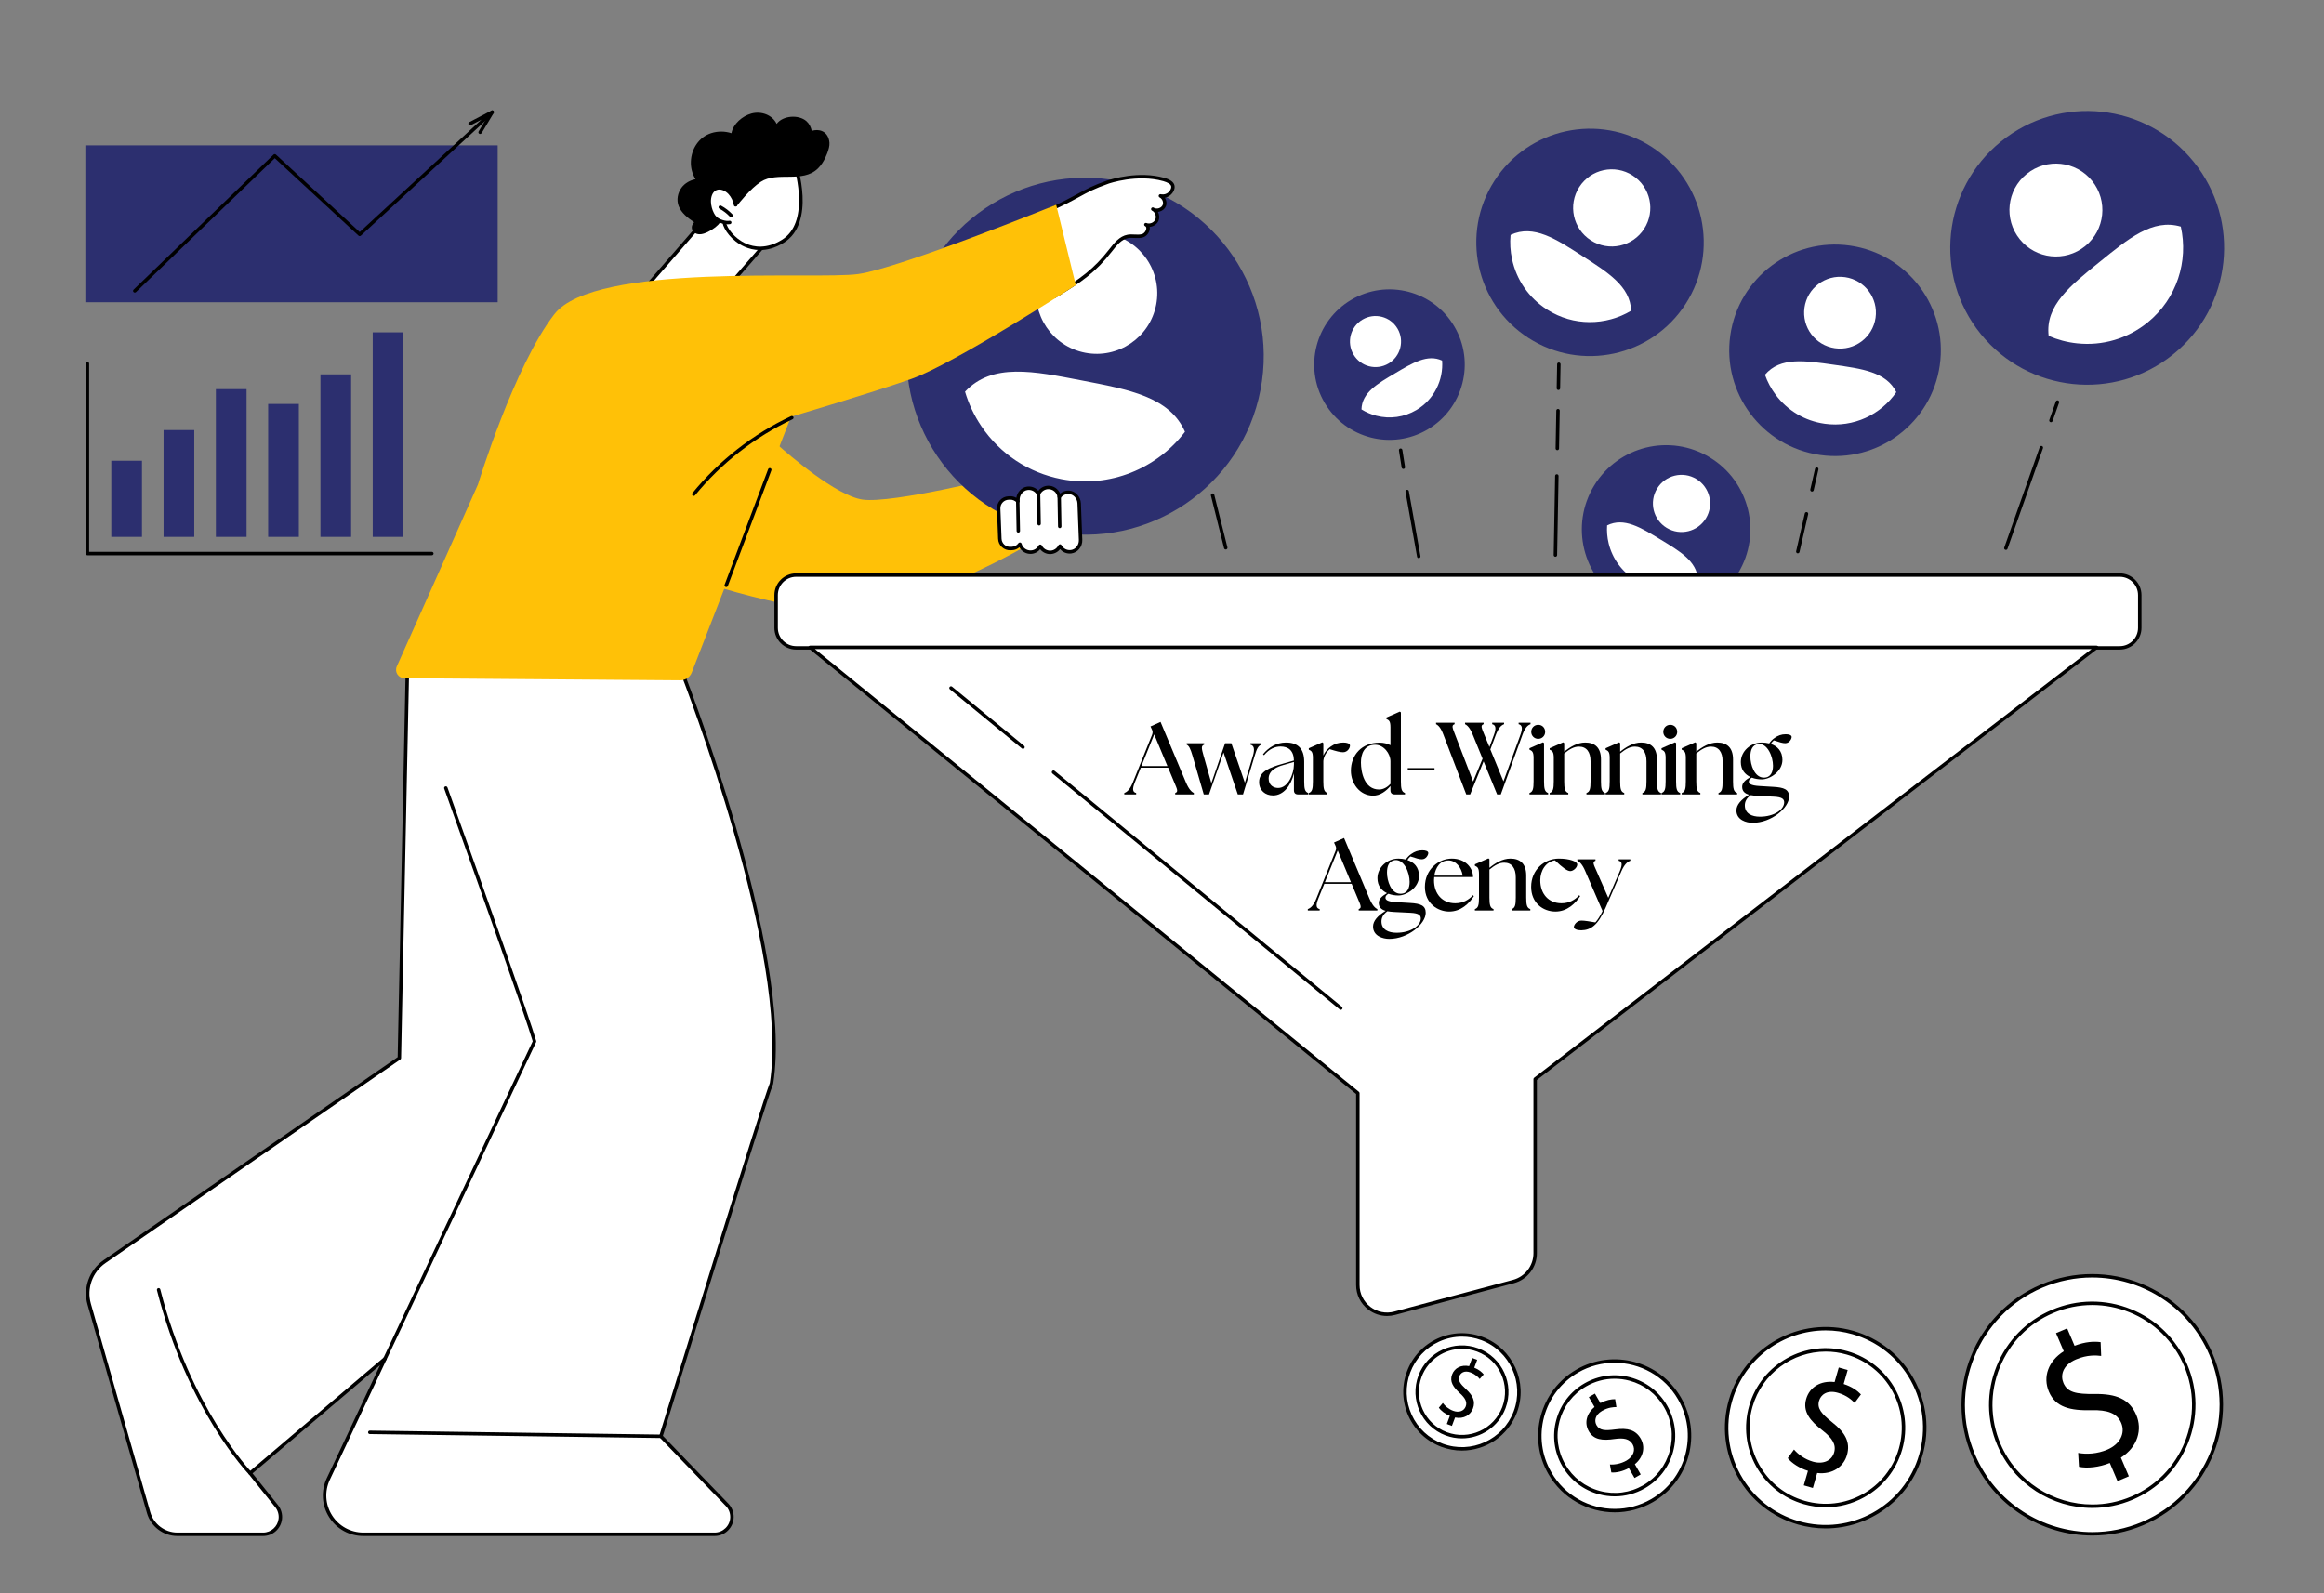 <svg xmlns="http://www.w3.org/2000/svg" xmlns:xlink="http://www.w3.org/1999/xlink" width="700" zoomAndPan="magnify" viewBox="0 0 525 360" height="480" preserveAspectRatio="xMidYMid meet" version="1.0"><rect x="0" y="0" width="525" height="360" fill="#808080" stroke="none"/><defs><g/></defs><path fill="#ffffff" d="M 153.469 150.238 L 92.062 149.727 L 90.215 239.07 L 23.602 285.074 C 20.516 287.207 19.129 291.07 20.156 294.68 L 33.566 341.766 C 34.395 344.668 37.047 346.668 40.066 346.668 L 59.434 346.668 C 61.422 346.668 63.094 345.18 63.32 343.203 C 63.438 342.164 63.137 341.125 62.484 340.309 L 56.508 332.859 L 86.973 306.992 L 74.164 334.18 C 71.426 339.988 75.664 346.668 82.082 346.668 L 161.441 346.668 C 163.566 346.668 165.305 344.973 165.352 342.848 L 165.352 342.82 C 165.375 341.777 164.984 340.766 164.258 340.012 L 149.305 324.531 C 149.305 324.531 173.098 247.199 174.289 244.82 C 179.051 214.484 153.469 150.238 153.469 150.238 " fill-opacity="1" fill-rule="nonzero"/><path fill="#000000" d="M 86.973 306.605 C 87.055 306.605 87.141 306.633 87.211 306.684 C 87.355 306.797 87.402 306.992 87.324 307.156 L 74.512 334.348 C 73.285 336.953 73.473 339.961 75.016 342.395 C 76.559 344.828 79.203 346.281 82.086 346.281 L 161.441 346.281 C 163.34 346.281 164.918 344.738 164.965 342.84 C 164.988 341.879 164.629 340.957 163.977 340.285 L 149.027 324.801 C 148.926 324.699 148.895 324.555 148.934 324.418 C 149.898 321.281 172.438 248.059 173.914 244.707 C 178.418 215.734 154.91 154.98 153.203 150.625 L 92.445 150.117 L 90.605 239.078 C 90.602 239.203 90.539 239.32 90.438 239.391 L 23.824 285.395 C 20.871 287.434 19.547 291.125 20.531 294.574 L 33.941 341.656 C 34.715 344.379 37.234 346.281 40.066 346.281 L 59.434 346.281 C 61.227 346.281 62.73 344.938 62.934 343.156 C 63.039 342.23 62.766 341.281 62.18 340.551 L 56.203 333.102 C 56.074 332.941 56.098 332.699 56.258 332.566 L 86.723 306.695 C 86.793 306.637 86.883 306.605 86.973 306.605 Z M 161.441 347.059 L 82.086 347.059 C 78.934 347.059 76.047 345.473 74.359 342.812 C 72.676 340.152 72.469 336.863 73.812 334.016 L 85.855 308.449 L 57.047 332.91 L 62.785 340.066 C 63.5 340.953 63.836 342.113 63.703 343.246 C 63.457 345.422 61.621 347.059 59.434 347.059 L 40.066 347.059 C 36.891 347.059 34.062 344.926 33.195 341.871 L 19.781 294.785 C 18.707 291.016 20.156 286.984 23.383 284.754 L 89.832 238.863 L 91.676 149.719 C 91.68 149.504 91.844 149.348 92.066 149.34 L 153.473 149.852 C 153.629 149.855 153.773 149.949 153.832 150.098 C 154.086 150.738 179.395 214.789 174.672 244.883 C 174.664 244.922 174.652 244.961 174.637 244.996 C 173.504 247.258 151.148 319.859 149.746 324.426 L 164.535 339.742 C 165.328 340.566 165.77 341.691 165.742 342.832 C 165.688 345.176 163.758 347.059 161.441 347.059 " fill-opacity="1" fill-rule="nonzero"/><path fill="#000000" d="M 86.945 307.438 C 86.891 307.438 86.836 307.426 86.781 307.402 C 86.586 307.309 86.504 307.078 86.594 306.883 L 120.34 235.273 C 118.758 229.867 108.621 201.309 100.352 178.188 C 100.277 177.984 100.383 177.762 100.586 177.691 C 100.789 177.617 101.008 177.727 101.082 177.926 C 109.43 201.262 119.68 230.141 121.125 235.199 C 121.152 235.289 121.145 235.383 121.102 235.469 L 87.297 307.215 C 87.23 307.355 87.09 307.438 86.945 307.438 " fill-opacity="1" fill-rule="nonzero"/><path fill="#000000" d="M 149.305 324.922 C 149.301 324.922 149.301 324.922 149.301 324.922 L 83.531 324.027 C 83.316 324.023 83.145 323.848 83.148 323.633 C 83.152 323.418 83.344 323.234 83.543 323.246 L 149.309 324.145 C 149.523 324.148 149.695 324.324 149.695 324.539 C 149.691 324.75 149.52 324.922 149.305 324.922 " fill-opacity="1" fill-rule="nonzero"/><path fill="#000000" d="M 56.508 333.25 C 56.406 333.25 56.305 333.211 56.23 333.133 C 56.09 332.988 42.336 318.629 35.457 291.523 C 35.406 291.316 35.531 291.105 35.738 291.051 C 35.945 291 36.16 291.125 36.211 291.332 C 43.035 318.223 56.648 332.449 56.785 332.59 C 56.934 332.742 56.934 332.988 56.777 333.141 C 56.703 333.211 56.605 333.25 56.508 333.25 " fill-opacity="1" fill-rule="nonzero"/><path fill="#ffc107" d="M 227.164 107.43 C 227.164 107.43 201.613 113.867 194.836 112.875 C 188.887 112.008 178.094 102.664 175.551 100.398 C 174.352 103.008 173.195 105.637 172.07 108.281 C 170.812 111.242 169.586 114.219 168.379 117.203 C 167.172 120.184 165.977 123.172 164.773 126.156 C 163.902 128.309 163.023 130.457 162.137 132.602 C 165.527 133.641 179.871 137.859 189.117 137.91 C 207.605 138.02 233.195 122.551 233.195 122.551 L 227.164 107.43 " fill-opacity="1" fill-rule="nonzero"/><path fill="#ffffff" d="M 143.43 67.766 L 161.418 47.051 L 174.141 53.645 L 161.402 68.285 L 143.43 67.766 " fill-opacity="1" fill-rule="nonzero"/><path fill="#000000" d="M 144.258 67.398 L 161.23 67.891 L 173.523 53.758 L 161.512 47.535 Z M 161.402 68.672 C 161.398 68.672 161.395 68.672 161.391 68.672 L 143.418 68.152 C 143.27 68.148 143.137 68.055 143.074 67.918 C 143.016 67.781 143.039 67.621 143.137 67.508 L 161.125 46.797 C 161.242 46.66 161.438 46.625 161.598 46.707 L 174.32 53.297 C 174.426 53.352 174.5 53.453 174.523 53.57 C 174.543 53.688 174.512 53.809 174.434 53.898 L 161.695 68.539 C 161.621 68.625 161.516 68.672 161.402 68.672 " fill-opacity="1" fill-rule="nonzero"/><path fill="#ffffff" d="M 179.535 36.816 C 179.535 36.816 184.023 50.125 176.809 54.539 C 169.598 58.949 164.125 52.941 163.617 50.32 C 163.617 50.32 162.141 38.598 179.535 36.816 " fill-opacity="1" fill-rule="nonzero"/><path fill="#000000" d="M 179.262 37.234 C 173.223 37.902 168.875 39.859 166.332 43.047 C 163.574 46.5 163.996 50.238 164.004 50.273 C 164.238 51.484 165.848 53.863 168.543 55.051 C 170.316 55.832 173.156 56.32 176.605 54.207 C 182.887 50.363 179.852 39.199 179.262 37.234 Z M 171.695 56.5 C 170.32 56.5 169.148 56.164 168.23 55.762 C 165.25 54.449 163.516 51.832 163.234 50.395 C 163.211 50.207 162.758 46.293 165.711 42.574 C 168.43 39.156 173.066 37.086 179.496 36.43 C 179.676 36.41 179.848 36.52 179.902 36.691 C 180.09 37.246 184.402 50.348 177.012 54.871 C 175.039 56.078 173.238 56.5 171.695 56.5 " fill-opacity="1" fill-rule="nonzero"/><path fill="#000000" d="M 187.301 31.715 C 186.836 29.555 184.949 29.066 183.375 29.57 C 183.203 28.727 182.812 27.93 182.152 27.355 C 180.434 25.859 176.844 26.07 175.449 27.992 C 174.469 25.938 171.961 25.047 169.738 25.652 C 167.73 26.199 165.617 27.973 165.238 30.098 C 163.781 29.625 162.176 29.602 160.691 30.074 C 157.883 30.965 156.18 33.625 156.074 36.504 C 156.023 37.895 156.379 39.301 157.121 40.477 C 155.895 40.734 154.742 41.363 153.98 42.375 C 153.094 43.547 152.777 45.172 153.316 46.566 C 153.902 48.086 155.367 49.246 156.68 50.129 C 156.723 50.156 156.766 50.184 156.809 50.211 C 156.418 50.641 156.152 51.18 156.344 51.828 C 156.457 52.195 156.719 52.496 157.043 52.676 C 157.938 53.172 158.945 52.859 159.816 52.457 C 160.438 52.168 161.031 51.805 161.578 51.371 C 161.996 51.043 162.398 50.668 162.684 50.199 C 163.113 49.484 163.223 48.617 163.402 47.793 C 163.684 46.488 164.16 45.219 164.801 44.055 C 164.809 44.062 164.816 44.07 164.824 44.074 C 166.305 44.762 165.73 47.355 166.52 46.438 C 166.906 45.984 169.441 42.656 171.879 41.074 C 175.582 38.668 181.27 41.43 184.742 38.094 C 186.227 36.672 186.938 34.488 187.086 34.031 C 187.387 33.109 187.457 32.426 187.301 31.715 " fill-opacity="1" fill-rule="nonzero"/><path fill="#ffffff" d="M 164.855 43.594 C 164.035 42.707 162.699 42.113 161.613 42.637 C 160.566 43.137 160.18 44.449 160.219 45.605 C 160.254 46.543 160.496 47.477 160.926 48.312 C 161.09 48.633 161.285 48.941 161.535 49.199 C 161.977 49.652 162.57 49.926 163.176 50.105 C 163.719 50.266 164.293 50.359 164.852 50.27 C 165.41 50.176 165.949 49.883 166.246 49.398 C 166.801 48.492 166.32 47.246 166.16 46.289 C 165.996 45.289 165.543 44.34 164.855 43.594 " fill-opacity="1" fill-rule="nonzero"/><path fill="#ffffff" d="M 166.16 46.289 C 165.996 45.289 165.543 44.34 164.855 43.594 C 164.035 42.707 162.699 42.113 161.613 42.637 C 160.566 43.137 160.18 44.449 160.219 45.605 C 160.254 46.543 160.496 47.477 160.926 48.312 C 161.09 48.633 161.285 48.941 161.535 49.199 C 161.977 49.652 162.57 49.926 163.176 50.105 C 163.719 50.266 164.293 50.359 164.852 50.27 L 166.16 46.289 " fill-opacity="1" fill-rule="nonzero"/><path fill="#000000" d="M 164.398 50.691 C 163.992 50.691 163.551 50.621 163.066 50.48 C 162.281 50.246 161.688 49.914 161.258 49.469 C 161.008 49.215 160.793 48.902 160.582 48.492 C 160.125 47.605 159.867 46.613 159.832 45.617 C 159.789 44.402 160.191 42.891 161.441 42.285 C 162.742 41.66 164.273 42.387 165.141 43.328 C 165.871 44.121 166.367 45.148 166.543 46.227 C 166.578 46.438 166.438 46.637 166.223 46.672 C 166.016 46.707 165.812 46.562 165.777 46.352 C 165.625 45.422 165.195 44.535 164.57 43.855 C 163.887 43.117 162.727 42.531 161.781 42.984 C 160.863 43.426 160.574 44.664 160.605 45.59 C 160.641 46.473 160.867 47.352 161.273 48.137 C 161.449 48.477 161.621 48.73 161.812 48.926 C 162.152 49.277 162.633 49.539 163.289 49.734 C 163.871 49.906 164.359 49.957 164.789 49.887 C 165.004 49.852 165.199 49.996 165.234 50.207 C 165.27 50.418 165.125 50.617 164.914 50.652 C 164.75 50.68 164.578 50.691 164.398 50.691 " fill-opacity="1" fill-rule="nonzero"/><path fill="#000000" d="M 165.16 49.078 C 165.055 49.078 164.953 49.035 164.879 48.957 C 164.195 48.234 163.406 47.629 162.531 47.156 C 162.344 47.055 162.273 46.82 162.375 46.633 C 162.477 46.441 162.711 46.371 162.898 46.473 C 163.848 46.984 164.703 47.641 165.441 48.422 C 165.59 48.578 165.582 48.824 165.426 48.973 C 165.352 49.043 165.258 49.078 165.16 49.078 " fill-opacity="1" fill-rule="nonzero"/><path fill="#2c2f6f" d="M 284.742 88.148 C 280.512 110.012 259.355 124.305 237.484 120.074 C 215.617 115.844 201.32 94.688 205.551 72.824 C 209.781 50.957 230.938 36.664 252.809 40.898 C 274.676 45.129 288.977 66.285 284.742 88.148 " fill-opacity="1" fill-rule="nonzero"/><path fill="#ffffff" d="M 261.18 68.867 C 259.742 76.285 252.562 81.137 245.141 79.699 C 237.719 78.262 232.867 71.082 234.301 63.664 C 235.738 56.242 242.918 51.391 250.34 52.828 C 257.762 54.266 262.617 61.445 261.18 68.867 " fill-opacity="1" fill-rule="nonzero"/><path fill="#ffffff" d="M 267.691 97.559 C 264.215 89.641 254.973 88.004 244.387 85.965 C 233.551 83.875 224.176 81.91 218.004 88.5 C 218.82 91.246 220.055 93.879 221.703 96.32 C 225.934 102.582 232.352 106.82 239.77 108.258 L 239.855 108.273 C 250.738 110.348 261.391 105.84 267.691 97.559 " fill-opacity="1" fill-rule="nonzero"/><path fill="#ffffff" d="M 264.93 41.941 C 264.863 41.688 264.598 41.031 262.898 40.551 C 256.832 38.836 250.312 41.121 250.312 41.121 C 244.461 43.172 244.109 44.309 236.926 47.461 C 237.043 48.723 237.027 49.883 237.129 51.141 C 237.441 55.066 237.68 58.996 237.879 62.926 C 237.984 65.02 238.109 64.902 238.199 66.996 C 244.047 63.457 247.199 61.297 250.887 56.562 C 251.941 55.211 253.109 53.711 254.797 53.414 C 255.895 53.223 257.062 53.582 258.129 53.254 C 259.195 52.922 259.863 51.242 258.855 50.758 C 259.77 51.133 260.941 50.664 261.34 49.762 C 261.746 48.859 261.309 47.676 260.422 47.25 C 261.289 47.816 262.637 47.406 263.02 46.438 C 263.34 45.633 262.891 44.641 262.137 44.262 C 262.547 44.348 263.156 44.383 263.758 44.051 C 264.535 43.629 265.125 42.691 264.93 41.941 " fill-opacity="1" fill-rule="nonzero"/><path fill="#000000" d="M 237.34 47.707 C 237.383 48.293 237.406 48.859 237.426 49.414 C 237.449 49.965 237.469 50.531 237.516 51.113 C 237.797 54.66 238.043 58.516 238.266 62.906 C 238.316 63.91 238.371 64.398 238.426 64.875 C 238.469 65.277 238.516 65.664 238.555 66.324 C 244.02 63 247.074 60.824 250.582 56.324 C 251.664 54.934 252.895 53.355 254.73 53.031 C 255.262 52.938 255.793 52.965 256.309 52.988 C 256.918 53.02 257.488 53.043 258.012 52.883 C 258.535 52.719 258.926 52.113 258.961 51.652 C 258.992 51.254 258.762 51.141 258.688 51.105 C 258.5 51.016 258.418 50.789 258.5 50.598 C 258.59 50.406 258.812 50.32 259.004 50.398 C 259.727 50.695 260.668 50.316 260.988 49.605 C 261.281 48.949 261.004 48.086 260.41 47.691 C 260.34 47.656 260.273 47.617 260.207 47.574 C 260.035 47.461 259.98 47.238 260.082 47.059 C 260.18 46.879 260.402 46.809 260.586 46.898 C 260.656 46.93 260.723 46.969 260.781 47.008 C 261.082 47.141 261.449 47.156 261.797 47.043 C 262.211 46.914 262.523 46.641 262.66 46.297 C 262.895 45.703 262.57 44.914 261.961 44.613 C 261.789 44.523 261.707 44.32 261.77 44.137 C 261.832 43.953 262.027 43.844 262.215 43.883 C 262.562 43.953 263.074 43.984 263.574 43.711 C 264.234 43.352 264.691 42.566 264.555 42.039 C 264.441 41.613 263.801 41.211 262.793 40.926 C 256.906 39.262 250.508 41.465 250.441 41.488 C 247.254 42.605 245.723 43.441 243.785 44.504 C 242.211 45.363 240.43 46.34 237.34 47.707 Z M 238.199 67.383 C 238.137 67.383 238.074 67.371 238.016 67.336 C 237.895 67.273 237.816 67.148 237.809 67.012 C 237.766 65.949 237.711 65.469 237.652 64.961 C 237.598 64.477 237.543 63.973 237.488 62.945 C 237.266 58.562 237.02 54.711 236.738 51.172 C 236.695 50.578 236.672 50 236.648 49.441 C 236.625 48.812 236.602 48.164 236.543 47.5 C 236.527 47.332 236.617 47.176 236.773 47.105 C 239.988 45.695 241.809 44.699 243.414 43.82 C 245.383 42.742 246.938 41.895 250.184 40.758 L 250.191 40.773 C 251.086 40.461 257.254 38.555 263.004 40.176 C 264.34 40.555 265.113 41.113 265.305 41.84 C 265.562 42.828 264.816 43.918 263.945 44.395 C 263.676 44.543 263.402 44.629 263.145 44.672 C 263.512 45.238 263.629 45.965 263.379 46.582 C 263.156 47.148 262.668 47.586 262.031 47.785 C 261.883 47.832 261.738 47.863 261.59 47.883 C 261.922 48.504 261.988 49.27 261.695 49.922 C 261.352 50.699 260.543 51.207 259.707 51.27 C 259.738 51.406 259.75 51.555 259.734 51.707 C 259.676 52.543 259.016 53.383 258.242 53.625 C 257.59 53.828 256.918 53.793 256.273 53.766 C 255.777 53.738 255.312 53.719 254.863 53.797 C 253.324 54.07 252.242 55.457 251.191 56.805 C 247.488 61.555 244.305 63.758 238.398 67.328 C 238.34 67.367 238.27 67.383 238.199 67.383 " fill-opacity="1" fill-rule="nonzero"/><path fill="#ffc107" d="M 178.691 94.156 C 178.691 94.156 196.371 88.945 205.887 85.613 C 215.402 82.277 243.027 64.434 243.027 64.434 L 238.594 46.273 C 238.594 46.273 203.285 60.594 193.848 61.922 C 184.41 63.254 134.344 59.238 125.23 70.996 C 116.117 82.754 107.973 109.461 107.973 109.461 C 107.973 109.461 93.898 141.102 89.637 150.574 C 89.074 151.82 89.98 153.227 91.344 153.238 L 153.68 153.715 C 154.828 153.723 155.859 153.02 156.273 151.953 L 178.691 94.156 " fill-opacity="1" fill-rule="nonzero"/><path fill="#000000" d="M 156.723 112.047 C 156.641 112.047 156.551 112.02 156.48 111.957 C 156.312 111.824 156.289 111.578 156.426 111.41 C 162.422 104.066 170.129 98.051 178.715 94.02 C 178.91 93.93 179.141 94.016 179.23 94.207 C 179.32 94.402 179.238 94.633 179.043 94.727 C 170.562 98.703 162.949 104.645 157.023 111.902 C 156.949 111.996 156.836 112.047 156.723 112.047 " fill-opacity="1" fill-rule="nonzero"/><path fill="#000000" d="M 164.055 132.645 C 164.008 132.645 163.961 132.637 163.918 132.621 C 163.719 132.543 163.617 132.32 163.691 132.121 L 173.527 106.008 C 173.605 105.809 173.828 105.707 174.027 105.781 C 174.23 105.859 174.332 106.082 174.254 106.281 L 164.418 132.391 C 164.359 132.551 164.211 132.645 164.055 132.645 " fill-opacity="1" fill-rule="nonzero"/><path fill="#ffffff" d="M 241.445 111.23 C 240.559 111.188 239.785 111.609 239.316 112.266 C 239.305 112.281 239.281 112.273 239.277 112.254 C 239.102 111.02 238.023 110.09 236.75 110.137 C 235.789 110.176 234.988 110.762 234.609 111.578 C 234.602 111.594 234.582 111.594 234.574 111.578 C 234.098 110.727 233.141 110.188 232.082 110.332 C 230.801 110.508 229.91 111.711 229.957 113 L 229.965 113.234 C 229.969 113.254 229.945 113.262 229.93 113.246 C 229.492 112.777 228.871 112.484 228.18 112.516 L 227.812 112.527 C 226.543 112.578 225.555 113.645 225.602 114.918 L 225.867 121.734 C 225.914 123.004 226.98 123.996 228.25 123.945 L 228.617 123.93 C 229.352 123.902 229.984 123.523 230.383 122.969 C 230.395 122.953 230.414 122.957 230.418 122.977 C 230.723 124.043 231.723 124.805 232.883 124.762 C 233.801 124.723 234.57 124.188 234.969 123.43 C 234.977 123.414 234.996 123.414 235.008 123.43 C 235.426 124.273 236.309 124.84 237.312 124.801 C 238.262 124.762 239.059 124.191 239.438 123.391 C 239.445 123.375 239.465 123.371 239.477 123.387 C 239.945 124.254 240.906 124.809 241.973 124.668 C 243.258 124.496 244.156 123.293 244.109 121.992 L 243.793 113.734 C 243.742 112.434 242.746 111.297 241.445 111.23 " fill-opacity="1" fill-rule="nonzero"/><path fill="#000000" d="M 234.988 123.027 C 234.988 123.027 234.992 123.027 234.992 123.027 C 235.137 123.031 235.293 123.125 235.355 123.258 C 235.719 123.992 236.484 124.441 237.297 124.414 C 238.066 124.383 238.754 123.926 239.09 123.223 C 239.152 123.09 239.305 122.992 239.449 122.988 C 239.605 122.98 239.75 123.078 239.816 123.207 C 240.234 123.973 241.059 124.395 241.922 124.281 C 242.973 124.141 243.762 123.145 243.719 122.008 L 243.402 113.75 C 243.359 112.609 242.492 111.672 241.426 111.617 C 240.715 111.586 240.047 111.91 239.629 112.492 C 239.539 112.621 239.355 112.688 239.199 112.648 C 239.047 112.609 238.914 112.465 238.895 112.309 C 238.742 111.25 237.84 110.492 236.766 110.523 C 235.984 110.555 235.293 111.02 234.961 111.738 C 234.902 111.875 234.754 111.973 234.605 111.977 C 234.477 111.984 234.309 111.895 234.234 111.77 C 233.812 111.012 232.988 110.602 232.137 110.715 C 231.09 110.859 230.305 111.859 230.344 112.988 L 230.355 113.219 C 230.359 113.383 230.254 113.551 230.102 113.613 C 229.945 113.68 229.762 113.637 229.645 113.512 C 229.266 113.102 228.734 112.887 228.195 112.902 L 227.828 112.914 C 226.773 112.957 225.949 113.848 225.992 114.902 L 226.254 121.723 C 226.273 122.23 226.492 122.703 226.863 123.051 C 227.238 123.398 227.73 123.578 228.238 123.559 L 228.602 123.543 C 229.188 123.52 229.719 123.227 230.066 122.742 C 230.152 122.621 230.324 122.551 230.469 122.574 C 230.617 122.602 230.754 122.727 230.789 122.871 C 231.055 123.793 231.914 124.406 232.867 124.371 C 233.617 124.344 234.273 123.926 234.625 123.25 C 234.691 123.121 234.844 123.027 234.988 123.027 Z M 237.219 125.191 C 236.34 125.191 235.516 124.785 234.98 124.109 C 234.465 124.73 233.711 125.117 232.898 125.148 C 231.801 125.191 230.789 124.602 230.281 123.66 C 229.824 124.062 229.25 124.297 228.633 124.32 L 228.266 124.332 C 227.551 124.363 226.863 124.109 226.336 123.621 C 225.809 123.133 225.504 122.469 225.477 121.75 L 225.215 114.93 C 225.156 113.449 226.316 112.195 227.797 112.141 L 228.164 112.125 C 228.668 112.105 229.164 112.234 229.594 112.484 C 229.773 111.191 230.762 110.121 232.031 109.949 C 233 109.816 233.941 110.18 234.566 110.895 C 235.074 110.211 235.863 109.785 236.734 109.75 C 237.949 109.699 239.035 110.43 239.48 111.52 C 240.027 111.055 240.73 110.805 241.465 110.844 C 242.926 110.914 244.117 112.18 244.18 113.719 L 244.496 121.977 C 244.555 123.512 243.469 124.859 242.023 125.051 C 241.039 125.18 240.094 124.805 239.477 124.074 C 238.965 124.738 238.184 125.152 237.328 125.188 C 237.289 125.188 237.258 125.191 237.219 125.191 " fill-opacity="1" fill-rule="nonzero"/><path fill="#000000" d="M 239.398 119.336 C 239.188 119.336 239.016 119.164 239.012 118.953 L 238.891 112.262 C 238.887 112.047 239.059 111.871 239.273 111.867 C 239.496 111.863 239.664 112.035 239.668 112.25 L 239.789 118.941 C 239.793 119.152 239.621 119.332 239.406 119.336 C 239.406 119.336 239.402 119.336 239.398 119.336 " fill-opacity="1" fill-rule="nonzero"/><path fill="#000000" d="M 234.738 118.73 C 234.527 118.73 234.352 118.562 234.348 118.348 L 234.227 111.656 C 234.223 111.445 234.395 111.266 234.609 111.262 C 234.609 111.262 234.613 111.262 234.617 111.262 C 234.828 111.262 235 111.43 235.004 111.645 L 235.125 118.336 C 235.129 118.551 234.957 118.727 234.746 118.73 C 234.742 118.73 234.738 118.73 234.738 118.73 " fill-opacity="1" fill-rule="nonzero"/><path fill="#000000" d="M 230.043 120.348 C 229.828 120.348 229.656 120.18 229.652 119.969 L 229.531 113.277 C 229.527 113.062 229.695 112.883 229.914 112.879 C 229.914 112.879 229.914 112.879 229.918 112.879 C 230.129 112.879 230.305 113.051 230.305 113.262 L 230.43 119.953 C 230.43 120.168 230.262 120.344 230.047 120.348 C 230.043 120.348 230.043 120.348 230.043 120.348 " fill-opacity="1" fill-rule="nonzero"/><path fill="#2c2f6f" d="M 112.426 68.293 L 19.285 68.293 L 19.285 32.848 L 112.426 32.848 L 112.426 68.293 " fill-opacity="1" fill-rule="nonzero"/><path fill="#000000" d="M 30.453 66.109 C 30.352 66.109 30.25 66.074 30.172 65.992 C 30.023 65.84 30.027 65.594 30.184 65.445 L 61.797 34.93 C 61.945 34.789 62.18 34.785 62.332 34.926 L 81.258 52.434 L 108.777 27.027 L 106.367 28.289 C 106.176 28.391 105.941 28.316 105.844 28.125 C 105.742 27.934 105.816 27.699 106.008 27.602 L 111.016 24.98 C 111.188 24.891 111.398 24.941 111.512 25.102 C 111.625 25.262 111.602 25.48 111.457 25.613 L 81.52 53.246 C 81.371 53.383 81.145 53.383 80.992 53.246 L 62.074 35.746 L 30.723 66 C 30.645 66.074 30.547 66.109 30.453 66.109 " fill-opacity="1" fill-rule="nonzero"/><path fill="#000000" d="M 108.457 30.273 C 108.391 30.273 108.32 30.258 108.258 30.219 C 108.074 30.109 108.016 29.871 108.125 29.688 L 110.863 25.125 C 110.973 24.941 111.211 24.883 111.395 24.992 C 111.578 25.102 111.637 25.344 111.527 25.527 L 108.793 30.086 C 108.719 30.207 108.59 30.273 108.457 30.273 " fill-opacity="1" fill-rule="nonzero"/><path fill="#2c2f6f" d="M 392.645 129.508 C 387.184 138.488 375.477 141.344 366.492 135.883 C 357.508 130.422 354.652 118.715 360.109 109.734 C 365.57 100.75 377.277 97.895 386.262 103.359 C 395.246 108.816 398.102 120.523 392.645 129.508 " fill-opacity="1" fill-rule="nonzero"/><path fill="#ffffff" d="M 385.379 117.105 C 383.527 120.156 379.551 121.125 376.504 119.27 C 373.457 117.418 372.484 113.441 374.34 110.395 C 376.191 107.348 380.164 106.379 383.215 108.23 C 386.262 110.086 387.234 114.059 385.379 117.105 " fill-opacity="1" fill-rule="nonzero"/><path fill="#ffffff" d="M 383.555 130.871 C 383.312 126.801 379.492 124.559 375.145 121.918 C 370.691 119.215 366.863 116.809 363.051 118.715 C 362.961 120.062 363.074 121.43 363.402 122.781 C 364.25 126.246 366.395 129.176 369.441 131.027 L 369.477 131.047 C 373.953 133.75 379.406 133.504 383.555 130.871 " fill-opacity="1" fill-rule="nonzero"/><path fill="#2c2f6f" d="M 495.555 36.555 C 506.293 49.836 504.23 69.309 490.945 80.051 C 477.66 90.793 458.188 88.734 447.449 75.453 C 436.707 62.172 438.77 42.699 452.055 31.957 C 465.34 21.215 484.812 23.273 495.555 36.555 " fill-opacity="1" fill-rule="nonzero"/><path fill="#ffffff" d="M 472.602 40.855 C 476.246 45.363 475.543 51.973 471.035 55.617 C 466.527 59.266 459.918 58.566 456.273 54.059 C 452.629 49.551 453.328 42.941 457.84 39.297 C 462.348 35.648 468.953 36.348 472.602 40.855 " fill-opacity="1" fill-rule="nonzero"/><path fill="#ffffff" d="M 492.652 51.207 C 486.289 49.336 480.766 53.949 474.34 59.156 C 467.762 64.48 461.977 69.012 462.797 75.891 C 464.812 76.766 466.969 77.344 469.211 77.578 C 474.977 78.191 480.633 76.516 485.141 72.871 L 485.191 72.832 C 491.781 67.469 494.398 58.992 492.652 51.207 " fill-opacity="1" fill-rule="nonzero"/><path fill="#2c2f6f" d="M 328.527 73.738 C 333.301 81.82 330.621 92.246 322.535 97.023 C 314.449 101.801 304.023 99.117 299.25 91.035 C 294.473 82.953 297.156 72.527 305.242 67.75 C 313.324 62.973 323.75 65.652 328.527 73.738 " fill-opacity="1" fill-rule="nonzero"/><path fill="#ffffff" d="M 315.699 74.238 C 317.32 76.98 316.41 80.52 313.664 82.141 C 310.922 83.762 307.383 82.852 305.766 80.109 C 304.141 77.367 305.051 73.828 307.797 72.207 C 310.543 70.586 314.078 71.492 315.699 74.238 " fill-opacity="1" fill-rule="nonzero"/><path fill="#ffffff" d="M 325.777 81.473 C 322.465 79.945 319.09 82.012 315.18 84.328 C 311.176 86.695 307.668 88.699 307.562 92.504 C 308.586 93.141 309.711 93.629 310.914 93.938 C 314 94.73 317.211 94.273 319.953 92.652 L 319.984 92.637 C 324 90.246 326.102 85.848 325.777 81.473 " fill-opacity="1" fill-rule="nonzero"/><path fill="#2c2f6f" d="M 438.203 82.539 C 436.332 95.602 424.219 104.672 411.152 102.801 C 398.086 100.93 389.012 88.816 390.883 75.754 C 392.758 62.691 404.867 53.617 417.934 55.492 C 431 57.363 440.074 69.473 438.203 82.539 " fill-opacity="1" fill-rule="nonzero"/><path fill="#ffffff" d="M 423.699 71.805 C 423.062 76.234 418.953 79.316 414.516 78.68 C 410.082 78.047 407.004 73.934 407.641 69.5 C 408.273 65.066 412.383 61.988 416.816 62.625 C 421.254 63.258 424.332 67.371 423.699 71.805 " fill-opacity="1" fill-rule="nonzero"/><path fill="#ffffff" d="M 428.383 88.602 C 426.098 84.016 420.578 83.312 414.25 82.41 C 407.777 81.488 402.172 80.594 398.711 84.676 C 399.27 86.277 400.078 87.797 401.125 89.195 C 403.809 92.781 407.73 95.105 412.164 95.738 L 412.215 95.746 C 418.719 96.66 424.891 93.684 428.383 88.602 " fill-opacity="1" fill-rule="nonzero"/><path fill="#2c2f6f" d="M 380.785 68.68 C 373.105 80.605 357.207 84.043 345.281 76.359 C 333.355 68.676 329.914 52.781 337.594 40.855 C 345.273 28.934 361.172 25.492 373.098 33.176 C 385.027 40.859 388.469 56.758 380.785 68.68 " fill-opacity="1" fill-rule="nonzero"/><path fill="#ffffff" d="M 371.422 51.695 C 368.816 55.742 363.422 56.91 359.375 54.301 C 355.324 51.695 354.156 46.301 356.766 42.254 C 359.371 38.207 364.766 37.039 368.812 39.645 C 372.863 42.254 374.027 47.648 371.422 51.695 " fill-opacity="1" fill-rule="nonzero"/><path fill="#ffffff" d="M 368.477 70.207 C 368.293 64.699 363.219 61.543 357.441 57.828 C 351.531 54.023 346.453 50.641 341.242 53.078 C 341.074 54.891 341.18 56.742 341.578 58.574 C 342.594 63.281 345.383 67.309 349.434 69.914 L 349.477 69.941 C 355.422 73.75 362.789 73.609 368.477 70.207 " fill-opacity="1" fill-rule="nonzero"/><path fill="#000000" d="M 453.133 124.246 C 453.09 124.246 453.047 124.242 453.004 124.223 C 452.801 124.156 452.695 123.934 452.766 123.73 L 460.785 101.016 C 460.855 100.812 461.078 100.707 461.281 100.777 C 461.48 100.852 461.586 101.074 461.516 101.273 L 453.5 123.988 C 453.441 124.148 453.293 124.246 453.133 124.246 " fill-opacity="1" fill-rule="nonzero"/><path fill="#000000" d="M 463.316 95.398 C 463.273 95.398 463.23 95.391 463.188 95.375 C 462.984 95.305 462.879 95.082 462.949 94.879 L 464.418 90.715 C 464.492 90.512 464.711 90.406 464.918 90.477 C 465.117 90.551 465.223 90.773 465.152 90.973 L 463.684 95.141 C 463.625 95.301 463.477 95.398 463.316 95.398 " fill-opacity="1" fill-rule="nonzero"/><path fill="#000000" d="M 406.137 125.023 C 406.109 125.023 406.078 125.023 406.051 125.016 C 405.84 124.969 405.711 124.758 405.758 124.551 L 407.715 116.008 C 407.762 115.797 407.973 115.668 408.18 115.715 C 408.391 115.762 408.52 115.973 408.473 116.184 L 406.516 124.723 C 406.473 124.902 406.312 125.023 406.137 125.023 " fill-opacity="1" fill-rule="nonzero"/><path fill="#000000" d="M 409.336 111.062 C 409.309 111.062 409.277 111.059 409.25 111.055 C 409.039 111.004 408.91 110.797 408.957 110.59 L 410.031 105.906 C 410.078 105.695 410.289 105.566 410.496 105.613 C 410.703 105.66 410.836 105.871 410.789 106.078 L 409.715 110.762 C 409.672 110.941 409.512 111.062 409.336 111.062 " fill-opacity="1" fill-rule="nonzero"/><path fill="#000000" d="M 351.371 125.801 C 351.367 125.801 351.367 125.801 351.363 125.801 C 351.148 125.797 350.98 125.621 350.98 125.406 L 351.305 107.539 C 351.309 107.324 351.469 107.145 351.699 107.156 C 351.914 107.16 352.086 107.336 352.082 107.551 L 351.758 125.422 C 351.754 125.633 351.582 125.801 351.371 125.801 " fill-opacity="1" fill-rule="nonzero"/><path fill="#000000" d="M 351.805 101.719 C 351.801 101.719 351.801 101.719 351.797 101.719 C 351.582 101.719 351.41 101.539 351.414 101.324 L 351.57 92.777 C 351.574 92.562 351.754 92.395 351.965 92.395 C 352.18 92.398 352.352 92.578 352.348 92.789 L 352.191 101.34 C 352.191 101.551 352.016 101.719 351.805 101.719 " fill-opacity="1" fill-rule="nonzero"/><path fill="#ffffff" d="M 352.148 82.301 L 352.047 87.734 L 352.148 82.301 " fill-opacity="1" fill-rule="nonzero"/><path fill="#000000" d="M 352.051 88.125 C 352.047 88.125 352.047 88.125 352.043 88.125 C 351.828 88.121 351.656 87.941 351.66 87.727 L 351.762 82.293 C 351.766 82.078 351.93 81.898 352.156 81.91 C 352.367 81.914 352.539 82.094 352.535 82.309 L 352.438 87.742 C 352.434 87.957 352.262 88.125 352.051 88.125 " fill-opacity="1" fill-rule="nonzero"/><path fill="#000000" d="M 320.504 126.113 C 320.32 126.113 320.156 125.98 320.121 125.793 L 317.508 111.125 C 317.469 110.91 317.609 110.711 317.82 110.672 C 318.035 110.633 318.234 110.773 318.27 110.984 L 320.887 125.656 C 320.926 125.867 320.785 126.066 320.57 126.105 C 320.551 126.109 320.527 126.113 320.504 126.113 " fill-opacity="1" fill-rule="nonzero"/><path fill="#000000" d="M 317.02 105.957 C 316.832 105.957 316.668 105.82 316.637 105.629 L 316.031 101.781 C 315.996 101.57 316.141 101.371 316.352 101.336 C 316.562 101.305 316.766 101.449 316.797 101.66 L 317.406 105.508 C 317.441 105.723 317.293 105.922 317.082 105.953 C 317.062 105.957 317.043 105.957 317.02 105.957 " fill-opacity="1" fill-rule="nonzero"/><path fill="#000000" d="M 276.902 124.156 C 276.727 124.156 276.57 124.039 276.523 123.863 L 273.551 111.969 C 273.5 111.758 273.625 111.547 273.832 111.496 C 274.043 111.441 274.254 111.57 274.305 111.777 L 277.277 123.672 C 277.332 123.883 277.203 124.094 276.996 124.145 C 276.965 124.156 276.934 124.156 276.902 124.156 " fill-opacity="1" fill-rule="nonzero"/><path fill="#ffffff" d="M 499.473 305.996 C 505.773 320.809 498.875 337.93 484.062 344.234 C 469.246 350.539 452.129 343.641 445.824 328.828 C 439.52 314.016 446.418 296.895 461.23 290.594 C 476.047 284.289 493.168 291.184 499.473 305.996 " fill-opacity="1" fill-rule="nonzero"/><path fill="#000000" d="M 472.609 288.652 C 468.855 288.652 465.047 289.391 461.387 290.949 C 446.793 297.16 439.969 314.086 446.18 328.68 C 450.832 339.605 461.492 346.176 472.684 346.176 C 476.438 346.176 480.246 345.438 483.91 343.879 C 498.504 337.668 505.324 320.742 499.113 306.148 C 494.465 295.223 483.801 288.652 472.609 288.652 Z M 472.688 346.953 C 461.195 346.953 450.242 340.207 445.465 328.98 C 439.09 313.996 446.094 296.613 461.082 290.234 C 476.066 283.855 493.449 290.859 499.828 305.848 C 506.207 320.832 499.203 338.215 484.215 344.594 C 480.453 346.195 476.539 346.953 472.688 346.953 " fill-opacity="1" fill-rule="nonzero"/><path fill="#ffffff" d="M 493.738 308.438 C 498.691 320.086 493.27 333.543 481.621 338.5 C 469.977 343.457 456.516 338.035 451.559 326.387 C 446.602 314.742 452.027 301.285 463.672 296.328 C 475.32 291.367 488.781 296.793 493.738 308.438 " fill-opacity="1" fill-rule="nonzero"/><path fill="#000000" d="M 472.645 294.871 C 469.652 294.871 466.664 295.477 463.824 296.684 C 458.285 299.039 454 303.41 451.75 308.992 C 449.5 314.574 449.559 320.699 451.914 326.238 C 455.559 334.797 463.91 339.941 472.676 339.941 C 475.617 339.941 478.598 339.363 481.469 338.145 C 487.008 335.785 491.297 331.414 493.547 325.836 C 495.793 320.25 495.734 314.129 493.379 308.59 C 491.023 303.055 486.652 298.766 481.066 296.516 C 478.348 295.418 475.496 294.871 472.645 294.871 Z M 472.68 340.719 C 463.609 340.719 454.969 335.398 451.199 326.543 C 448.762 320.812 448.703 314.48 451.031 308.703 C 453.355 302.93 457.793 298.406 463.52 295.969 C 469.25 293.531 475.586 293.469 481.359 295.797 C 487.133 298.121 491.656 302.559 494.094 308.285 C 496.531 314.016 496.59 320.348 494.266 326.121 C 491.938 331.898 487.5 336.418 481.773 338.859 C 478.805 340.121 475.715 340.719 472.68 340.719 " fill-opacity="1" fill-rule="nonzero"/><path fill="#000000" d="M 478.355 334.66 L 476.613 330.559 C 474.242 331.52 471.496 331.828 469.645 331.418 L 469.461 328.285 C 471.336 328.637 473.773 328.508 476.047 327.543 C 478.93 326.316 480.168 323.824 479.184 321.508 C 478.234 319.277 476.062 318.57 472.543 318.633 C 467.711 318.77 464.363 317.992 462.859 314.461 C 461.426 311.094 462.73 307.52 466.207 305.32 L 464.461 301.223 L 466.977 300.152 L 468.652 304.086 C 471.121 303.133 473.062 303.074 474.535 303.262 L 474.66 306.371 C 473.602 306.246 471.555 306.062 468.957 307.168 C 465.832 308.5 465.449 310.867 466.141 312.488 C 467.039 314.602 468.992 315.016 473.141 314.973 C 478.047 314.898 481.059 316.113 482.594 319.723 C 483.957 322.93 483.004 326.883 479.117 329.352 L 480.914 333.57 L 478.355 334.66 " fill-opacity="1" fill-rule="nonzero"/><path fill="#ffffff" d="M 433.922 328.762 C 430.512 340.633 418.125 347.492 406.25 344.082 C 394.379 340.672 387.52 328.285 390.93 316.41 C 394.34 304.539 406.727 297.68 418.602 301.094 C 430.473 304.5 437.332 316.891 433.922 328.762 " fill-opacity="1" fill-rule="nonzero"/><path fill="#000000" d="M 433.922 328.762 L 433.926 328.762 Z M 412.434 300.609 C 402.883 300.609 394.07 306.891 391.305 316.52 C 389.684 322.16 390.355 328.094 393.199 333.23 C 396.043 338.367 400.719 342.09 406.359 343.707 C 418.008 347.055 430.203 340.301 433.551 328.656 C 435.172 323.012 434.496 317.078 431.652 311.941 C 428.809 306.809 424.137 303.086 418.492 301.465 C 416.477 300.887 414.438 300.609 412.434 300.609 Z M 412.418 345.344 C 410.344 345.344 408.234 345.055 406.145 344.457 C 400.305 342.777 395.465 338.926 392.52 333.609 C 389.578 328.289 388.879 322.145 390.559 316.305 C 394.02 304.246 406.648 297.254 418.707 300.719 C 424.551 302.395 429.387 306.25 432.332 311.566 C 435.277 316.883 435.977 323.027 434.297 328.867 C 431.434 338.836 422.309 345.344 412.418 345.344 " fill-opacity="1" fill-rule="nonzero"/><path fill="#ffffff" d="M 429.328 327.441 C 426.648 336.773 416.906 342.168 407.57 339.484 C 398.238 336.805 392.844 327.066 395.527 317.73 C 398.207 308.398 407.945 303.004 417.281 305.688 C 426.617 308.367 432.008 318.109 429.328 327.441 " fill-opacity="1" fill-rule="nonzero"/><path fill="#000000" d="M 412.434 305.391 C 404.957 305.391 398.062 310.309 395.898 317.84 C 394.629 322.254 395.16 326.898 397.383 330.914 C 399.609 334.934 403.266 337.844 407.68 339.113 C 412.094 340.379 416.738 339.855 420.754 337.629 C 424.773 335.406 427.688 331.746 428.953 327.336 C 431.57 318.223 426.289 308.68 417.172 306.062 C 415.594 305.605 414 305.391 412.434 305.391 Z M 412.453 340.566 C 410.789 340.566 409.109 340.332 407.465 339.859 C 402.852 338.535 399.031 335.492 396.703 331.293 C 394.379 327.094 393.828 322.238 395.152 317.625 C 397.891 308.102 407.863 302.578 417.391 305.316 C 426.914 308.051 432.438 318.023 429.703 327.547 C 428.375 332.164 425.332 335.984 421.133 338.309 C 418.43 339.805 415.461 340.566 412.453 340.566 " fill-opacity="1" fill-rule="nonzero"/><path fill="#000000" d="M 407.484 335.617 L 408.43 332.336 C 406.551 331.762 404.77 330.613 403.863 329.473 L 405.27 327.52 C 406.219 328.637 407.73 329.738 409.551 330.262 C 411.859 330.926 413.805 330.039 414.336 328.188 C 414.852 326.398 413.902 324.93 411.773 323.262 C 408.832 321.008 407.211 318.922 408.023 316.094 C 408.801 313.395 411.309 311.898 414.441 312.27 L 415.383 308.984 L 417.398 309.562 L 416.492 312.719 C 418.426 313.344 419.609 314.25 420.395 315.07 L 418.965 316.984 C 418.395 316.398 417.266 315.297 415.184 314.703 C 412.68 313.98 411.309 315.207 410.934 316.508 C 410.449 318.199 411.41 319.391 413.902 321.371 C 416.859 323.703 418.066 325.879 417.234 328.773 C 416.496 331.34 414.016 333.234 410.508 332.824 L 409.535 336.207 L 407.484 335.617 " fill-opacity="1" fill-rule="nonzero"/><path fill="#ffffff" d="M 379.406 315.988 C 384.062 324.074 381.285 334.406 373.195 339.07 C 365.109 343.727 354.777 340.949 350.117 332.863 C 345.457 324.773 348.234 314.441 356.324 309.781 C 364.41 305.121 374.746 307.898 379.406 315.988 " fill-opacity="1" fill-rule="nonzero"/><path fill="#000000" d="M 364.734 307.918 C 361.938 307.918 359.105 308.625 356.516 310.117 C 352.695 312.32 349.961 315.879 348.812 320.137 C 347.668 324.395 348.25 328.848 350.453 332.668 C 353.504 337.965 359.07 340.934 364.789 340.934 C 367.582 340.934 370.41 340.223 373.004 338.73 C 376.824 336.527 379.562 332.973 380.707 328.711 C 381.852 324.453 381.27 320 379.066 316.18 C 376.016 310.883 370.449 307.918 364.734 307.918 Z M 364.789 341.711 C 358.805 341.711 352.977 338.605 349.781 333.055 C 347.473 329.055 346.863 324.395 348.062 319.934 C 349.266 315.477 352.129 311.75 356.129 309.445 C 364.391 304.688 374.98 307.531 379.742 315.793 C 382.047 319.793 382.656 324.453 381.457 328.914 C 380.258 333.371 377.391 337.098 373.391 339.406 C 370.68 340.969 367.715 341.711 364.789 341.711 " fill-opacity="1" fill-rule="nonzero"/><path fill="#ffffff" d="M 376.273 317.793 C 379.938 324.148 377.75 332.273 371.395 335.938 C 365.035 339.602 356.91 337.414 353.246 331.059 C 349.582 324.699 351.77 316.574 358.125 312.914 C 364.484 309.25 372.609 311.434 376.273 317.793 " fill-opacity="1" fill-rule="nonzero"/><path fill="#000000" d="M 364.738 311.52 C 362.508 311.52 360.305 312.105 358.32 313.25 C 355.336 314.969 353.199 317.746 352.305 321.074 C 351.41 324.402 351.863 327.879 353.586 330.863 C 355.305 333.852 358.082 335.988 361.41 336.879 C 364.738 337.773 368.215 337.32 371.199 335.602 C 374.184 333.883 376.324 331.102 377.215 327.773 C 378.113 324.445 377.656 320.969 375.938 317.984 C 374.219 315 371.438 312.863 368.109 311.969 C 366.996 311.668 365.863 311.52 364.738 311.52 Z M 364.781 338.105 C 363.59 338.105 362.391 337.949 361.207 337.633 C 357.68 336.684 354.734 334.418 352.91 331.25 C 351.086 328.086 350.605 324.402 351.555 320.875 C 352.5 317.348 354.77 314.398 357.934 312.574 C 361.098 310.75 364.785 310.27 368.312 311.219 C 371.84 312.168 374.789 314.434 376.609 317.598 C 378.434 320.762 378.914 324.449 377.965 327.977 C 377.02 331.504 374.754 334.449 371.586 336.273 C 369.48 337.488 367.145 338.105 364.781 338.105 " fill-opacity="1" fill-rule="nonzero"/><path fill="#000000" d="M 369.246 333.953 L 367.957 331.715 C 366.66 332.434 365.102 332.801 364.004 332.695 L 363.684 330.902 C 364.785 330.977 366.18 330.73 367.422 330.02 C 368.996 329.109 369.535 327.59 368.809 326.328 C 368.105 325.109 366.805 324.855 364.785 325.133 C 362.016 325.547 360.031 325.332 358.922 323.406 C 357.859 321.57 358.363 319.418 360.211 317.914 L 358.922 315.676 L 360.297 314.883 L 361.535 317.031 C 362.887 316.312 364 316.141 364.863 316.148 L 365.148 317.93 C 364.531 317.934 363.34 317.969 361.922 318.785 C 360.219 319.77 360.16 321.156 360.672 322.043 C 361.336 323.195 362.488 323.301 364.875 322.984 C 367.695 322.602 369.512 323.09 370.645 325.062 C 371.656 326.812 371.379 329.152 369.316 330.844 L 370.641 333.148 L 369.246 333.953 " fill-opacity="1" fill-rule="nonzero"/><path fill="#ffffff" d="M 342.316 319.012 C 339.824 325.668 332.41 329.043 325.754 326.551 C 319.098 324.062 315.723 316.645 318.211 309.988 C 320.703 303.336 328.117 299.957 334.773 302.449 C 341.43 304.941 344.809 312.355 342.316 319.012 " fill-opacity="1" fill-rule="nonzero"/><path fill="#000000" d="M 342.316 319.012 L 342.32 319.012 Z M 330.258 302.016 C 328.496 302.016 326.742 302.395 325.094 303.145 C 322.059 304.523 319.746 307.004 318.578 310.129 C 317.406 313.25 317.527 316.637 318.906 319.672 C 320.289 322.707 322.77 325.02 325.891 326.188 C 332.336 328.598 339.539 325.316 341.953 318.875 C 344.363 312.43 341.082 305.227 334.637 302.812 C 333.215 302.281 331.734 302.016 330.258 302.016 Z M 330.25 327.754 C 328.711 327.754 327.145 327.484 325.621 326.914 C 322.305 325.672 319.668 323.215 318.199 319.992 C 316.73 316.77 316.609 313.172 317.848 309.855 C 319.09 306.539 321.547 303.902 324.77 302.438 C 327.992 300.969 331.594 300.848 334.91 302.086 C 341.754 304.648 345.238 312.301 342.68 319.148 C 340.688 324.465 335.621 327.754 330.25 327.754 " fill-opacity="1" fill-rule="nonzero"/><path fill="#ffffff" d="M 339.738 318.047 C 337.781 323.281 331.949 325.934 326.719 323.977 C 321.484 322.016 318.832 316.188 320.789 310.953 C 322.75 305.723 328.578 303.07 333.809 305.027 C 339.043 306.984 341.695 312.812 339.738 318.047 " fill-opacity="1" fill-rule="nonzero"/><path fill="#000000" d="M 330.273 304.773 C 326.332 304.773 322.613 307.188 321.152 311.09 C 319.273 316.113 321.832 321.73 326.855 323.609 C 331.879 325.492 337.496 322.934 339.375 317.91 C 341.254 312.887 338.699 307.27 333.676 305.391 C 332.555 304.973 331.406 304.773 330.273 304.773 Z M 330.254 325.004 C 329.031 325.004 327.793 324.793 326.582 324.34 C 321.156 322.309 318.395 316.242 320.426 310.82 C 322.457 305.395 328.52 302.633 333.945 304.66 C 339.371 306.691 342.133 312.758 340.102 318.184 C 338.523 322.398 334.512 325.004 330.254 325.004 " fill-opacity="1" fill-rule="nonzero"/><path fill="#000000" d="M 326.844 321.754 L 327.531 319.91 C 326.48 319.496 325.512 318.758 325.043 318.066 L 325.938 317.008 C 326.43 317.691 327.25 318.391 328.27 318.773 C 329.562 319.258 330.719 318.84 331.109 317.797 C 331.484 316.797 331.004 315.91 329.859 314.859 C 328.273 313.434 327.438 312.164 328.031 310.578 C 328.598 309.066 330.105 308.32 331.883 308.672 L 332.574 306.832 L 333.703 307.254 L 333.043 309.023 C 334.121 309.469 334.762 310.039 335.176 310.547 L 334.266 311.582 C 333.965 311.219 333.367 310.539 332.199 310.102 C 330.797 309.574 329.953 310.219 329.68 310.949 C 329.328 311.895 329.824 312.621 331.164 313.871 C 332.758 315.34 333.352 316.641 332.742 318.266 C 332.203 319.707 330.695 320.68 328.703 320.289 L 327.992 322.184 L 326.844 321.754 " fill-opacity="1" fill-rule="nonzero"/><path fill="#ffffff" d="M 478.855 146.387 L 179.852 146.387 C 177.355 146.387 175.332 144.363 175.332 141.863 L 175.332 134.457 C 175.332 131.961 177.355 129.938 179.852 129.938 L 478.855 129.938 C 481.352 129.938 483.379 131.961 483.379 134.457 L 483.379 141.863 C 483.379 144.363 481.352 146.387 478.855 146.387 " fill-opacity="1" fill-rule="nonzero"/><path fill="#000000" d="M 179.852 130.324 C 177.574 130.324 175.719 132.18 175.719 134.457 L 175.719 141.863 C 175.719 144.145 177.574 146 179.852 146 L 478.855 146 C 481.137 146 482.988 144.145 482.988 141.863 L 482.988 134.457 C 482.988 132.18 481.137 130.324 478.855 130.324 Z M 478.855 146.773 L 179.852 146.773 C 177.145 146.773 174.941 144.57 174.941 141.863 L 174.941 134.457 C 174.941 131.75 177.145 129.547 179.852 129.547 L 478.855 129.547 C 481.562 129.547 483.766 131.75 483.766 134.457 L 483.766 141.863 C 483.766 144.57 481.562 146.773 478.855 146.773 " fill-opacity="1" fill-rule="nonzero"/><path fill="#ffffff" d="M 183.012 146.273 L 306.746 247.004 L 306.746 290.344 C 306.746 294.688 310.863 297.852 315.062 296.73 L 341.891 289.559 C 344.785 288.785 346.797 286.164 346.797 283.168 L 346.797 243.832 L 473.629 146.273 L 183.012 146.273 " fill-opacity="1" fill-rule="nonzero"/><path fill="#000000" d="M 184.105 146.664 L 306.988 246.703 C 307.078 246.773 307.133 246.887 307.133 247.004 L 307.133 290.344 C 307.133 292.293 308.02 294.09 309.566 295.277 C 311.109 296.465 313.078 296.855 314.965 296.355 L 341.793 289.184 C 344.512 288.457 346.41 285.984 346.41 283.168 L 346.41 243.832 C 346.41 243.711 346.465 243.598 346.559 243.523 L 472.488 146.664 Z M 313.34 297.348 C 311.82 297.348 310.336 296.848 309.094 295.895 C 307.352 294.559 306.355 292.535 306.355 290.344 L 306.355 247.188 L 182.77 146.574 C 182.641 146.473 182.594 146.301 182.648 146.145 C 182.703 145.988 182.848 145.887 183.012 145.887 L 473.629 145.887 C 473.793 145.887 473.941 145.992 473.996 146.148 C 474.051 146.309 473.996 146.48 473.863 146.582 L 347.184 244.023 L 347.184 283.168 C 347.184 286.336 345.051 289.117 341.992 289.934 L 315.164 297.105 C 314.559 297.266 313.945 297.348 313.34 297.348 " fill-opacity="1" fill-rule="nonzero"/><path fill="#000000" d="M 231.098 169.207 C 231.012 169.207 230.926 169.176 230.855 169.117 L 214.586 155.754 C 214.418 155.621 214.395 155.375 214.531 155.211 C 214.668 155.043 214.91 155.02 215.078 155.156 L 231.348 168.52 C 231.512 168.652 231.535 168.898 231.398 169.066 C 231.324 169.156 231.211 169.207 231.098 169.207 " fill-opacity="1" fill-rule="nonzero"/><path fill="#000000" d="M 302.887 228.176 C 302.801 228.176 302.711 228.145 302.641 228.086 L 237.742 174.777 C 237.578 174.641 237.551 174.395 237.688 174.23 C 237.824 174.066 238.066 174.039 238.234 174.176 L 303.133 227.488 C 303.297 227.621 303.32 227.867 303.184 228.031 C 303.109 228.125 303 228.176 302.887 228.176 " fill-opacity="1" fill-rule="nonzero"/><path fill="#000000" d="M 97.551 125.461 L 19.75 125.461 C 19.535 125.461 19.363 125.289 19.363 125.074 L 19.363 82.164 C 19.363 81.949 19.535 81.777 19.75 81.777 C 19.965 81.777 20.137 81.949 20.137 82.164 L 20.137 124.684 L 97.551 124.684 C 97.766 124.684 97.941 124.859 97.941 125.074 C 97.941 125.289 97.766 125.461 97.551 125.461 " fill-opacity="1" fill-rule="nonzero"/><path fill="#2c2f6f" d="M 32.074 121.309 L 25.145 121.309 L 25.145 104.105 L 32.074 104.105 L 32.074 121.309 " fill-opacity="1" fill-rule="nonzero"/><path fill="#2c2f6f" d="M 43.887 121.309 L 36.953 121.309 L 36.953 97.172 L 43.887 97.172 L 43.887 121.309 " fill-opacity="1" fill-rule="nonzero"/><path fill="#2c2f6f" d="M 55.699 121.309 L 48.766 121.309 L 48.766 87.926 L 55.699 87.926 L 55.699 121.309 " fill-opacity="1" fill-rule="nonzero"/><path fill="#2c2f6f" d="M 67.512 121.309 L 60.578 121.309 L 60.578 91.266 L 67.512 91.266 L 67.512 121.309 " fill-opacity="1" fill-rule="nonzero"/><path fill="#2c2f6f" d="M 79.32 121.309 L 72.391 121.309 L 72.391 84.59 L 79.32 84.59 L 79.32 121.309 " fill-opacity="1" fill-rule="nonzero"/><path fill="#2c2f6f" d="M 91.133 121.309 L 84.199 121.309 L 84.199 75.09 L 91.133 75.09 L 91.133 121.309 " fill-opacity="1" fill-rule="nonzero"/><g fill="#000000" fill-opacity="1"><g transform="translate(254.466, 179.503)"><g><path d="M -0.484 0 L 2.199 0 L 2.199 -0.324 C 1.41 -0.508 1.273 -1.18 1.898 -2.73 L 3.242 -6.039 L 9.422 -6.039 L 10.809 -2.707 C 11.457 -1.18 11.781 -0.578 11.016 -0.324 L 11.016 0 L 15.23 0 L 15.23 -0.324 C 14.695 -0.578 14.094 -1.18 13.445 -2.707 L 7.707 -16.387 L 5.438 -15.367 L 5.738 -14.719 C 5.949 -14.305 5.973 -13.934 5.785 -13.469 L 1.457 -2.73 C 0.832 -1.18 0.207 -0.578 -0.484 -0.324 Z M 3.379 -6.41 L 6.273 -13.562 L 9.258 -6.41 Z M 3.379 -6.41 "/></g></g></g><g fill="#000000" fill-opacity="1"><g transform="translate(268.352, 179.503)"><g><path d="M 1.043 -8.75 L 3.586 0 L 4.77 0 L 8.055 -9.465 L 11.273 0 L 12.453 0 L 15.09 -8.75 C 15.555 -10.348 15.922 -11.016 16.594 -11.25 L 16.594 -11.574 L 14.117 -11.574 L 14.117 -11.25 C 14.906 -11.062 15.16 -10.348 14.695 -8.75 L 12.867 -2.637 L 9.812 -11.574 L 8.402 -11.574 L 5.301 -2.547 L 3.543 -8.75 C 3.102 -10.348 2.918 -10.992 3.68 -11.25 L 3.68 -11.574 L -0.277 -11.574 L -0.277 -11.25 C 0.23 -11.016 0.578 -10.348 1.043 -8.75 Z M 1.043 -8.75 "/></g></g></g><g fill="#000000" fill-opacity="1"><g transform="translate(283.743, 179.503)"><g><path d="M 9.488 0 L 11.805 0 L 11.805 -0.324 C 11.039 -0.578 10.879 -1.273 10.879 -2.938 L 10.879 -7.406 C 10.879 -10.23 9.559 -11.734 6.758 -11.734 C 4.652 -11.734 2.871 -10.668 1.574 -9.074 L 1.805 -8.863 C 2.984 -10.277 4.258 -10.832 5.555 -10.832 C 7.266 -10.832 8.516 -9.953 8.562 -7.66 L 5.996 -6.922 C 3.125 -6.109 0.695 -5.184 0.695 -2.801 C 0.695 -0.855 2.129 0.23 3.844 0.23 C 6.25 0.23 7.914 -2.059 8.562 -4.746 L 8.562 -0.926 C 8.562 -0.324 8.887 0 9.488 0 Z M 2.848 -3.609 C 2.848 -5.531 5 -6.32 6.086 -6.621 L 8.562 -7.336 L 8.562 -6.734 C 8.539 -4.652 7.266 -1.457 5 -1.457 C 3.934 -1.457 2.848 -2.082 2.848 -3.609 Z M 2.848 -3.609 "/></g></g></g><g fill="#000000" fill-opacity="1"><g transform="translate(295.014, 179.503)"><g><path d="M 0.648 0 L 4.859 0 L 4.859 -0.324 C 4.098 -0.578 3.934 -1.273 3.934 -2.938 L 3.934 -7.547 C 4.004 -8.703 4.789 -9.742 5.371 -10.23 C 6.852 -9.766 7.73 -9.535 8.379 -9.535 C 9.441 -9.535 9.953 -10.531 9.953 -11.039 C 9.953 -11.527 9.258 -11.734 8.473 -11.734 C 7.359 -11.734 6.48 -11.434 5.625 -10.832 C 4.883 -10.324 4.281 -9.605 3.934 -8.797 L 3.934 -11.594 L 3.703 -11.781 L 0.648 -10.438 L 0.648 -10.113 C 1.227 -9.859 1.574 -9.629 1.574 -8.262 L 1.574 -2.938 C 1.574 -1.273 1.41 -0.578 0.648 -0.324 Z M 0.648 0 "/></g></g></g><g fill="#000000" fill-opacity="1"><g transform="translate(304.457, 179.503)"><g><path d="M 5.648 0.277 C 7.383 0.324 8.773 -0.879 9.652 -1.898 L 9.652 -0.926 C 9.652 -0.324 9.977 0 10.578 0 L 12.938 0 L 12.938 -0.324 C 12.176 -0.578 12.012 -1.273 12.012 -2.938 L 12.012 -18.539 L 11.781 -18.723 L 8.727 -17.383 L 8.727 -17.059 C 9.305 -16.805 9.652 -16.57 9.652 -15.207 L 9.652 -11.133 C 8.957 -11.48 8.148 -11.711 7.176 -11.711 C 3.148 -11.711 0.719 -8.887 0.719 -5.348 C 0.719 -2.477 2.707 0.23 5.648 0.277 Z M 2.984 -7.223 C 2.984 -9.051 3.656 -11.227 6.203 -11.227 C 8.148 -11.227 9.652 -9.211 9.652 -7.5 L 9.652 -2.383 C 8.98 -1.668 8.102 -1.109 7.082 -1.109 C 3.75 -1.109 2.984 -5.023 2.984 -7.223 Z M 2.984 -7.223 "/></g></g></g><g fill="#000000" fill-opacity="1"><g transform="translate(316.816, 179.503)"><g><path d="M 1.203 -5.578 L 7.246 -5.578 L 7.246 -5.949 L 1.203 -5.949 Z M 1.203 -5.578 "/></g></g></g><g fill="#000000" fill-opacity="1"><g transform="translate(324.268, 179.503)"><g><path d="M 8.449 -13.469 L 10.648 -8.078 L 8.516 -2.918 L 4.469 -13.445 C 3.863 -15.02 3.562 -15.621 4.328 -15.879 L 4.328 -16.203 L 0.141 -16.203 L 0.141 -15.879 C 0.672 -15.621 1.25 -15.02 1.828 -13.445 L 6.965 0 L 7.848 0 L 10.879 -7.477 L 13.934 0 L 14.766 0 L 19.648 -13.445 C 20.207 -14.996 20.785 -15.621 21.48 -15.879 L 21.48 -16.203 L 18.793 -16.203 L 18.793 -15.879 C 19.582 -15.691 19.766 -14.996 19.188 -13.445 L 15.367 -2.961 L 12.406 -10.16 L 13.633 -13.445 C 14.234 -14.996 14.812 -15.621 15.508 -15.879 L 15.508 -16.203 L 12.824 -16.203 L 12.824 -15.879 C 13.609 -15.691 13.793 -14.996 13.215 -13.445 L 12.199 -10.715 L 11.062 -13.469 C 10.438 -15.02 10.113 -15.621 10.879 -15.879 L 10.879 -16.203 L 6.688 -16.203 L 6.688 -15.879 C 7.223 -15.621 7.824 -15.02 8.449 -13.469 Z M 8.449 -13.469 "/></g></g></g><g fill="#000000" fill-opacity="1"><g transform="translate(344.867, 179.503)"><g><path d="M 0.648 0 L 4.859 0 L 4.859 -0.324 C 4.098 -0.578 3.934 -1.273 3.934 -2.938 L 3.934 -11.594 L 3.703 -11.781 L 0.648 -10.438 L 0.648 -10.113 C 1.227 -9.859 1.574 -9.629 1.574 -8.262 L 1.574 -2.938 C 1.574 -1.273 1.41 -0.578 0.648 -0.324 Z M 1.043 -14.141 C 1.043 -13.262 1.734 -12.566 2.617 -12.566 C 3.496 -12.566 4.188 -13.262 4.188 -14.141 C 4.188 -15.043 3.543 -15.738 2.617 -15.738 C 1.734 -15.738 1.043 -15.043 1.043 -14.141 Z M 1.043 -14.141 "/></g></g></g><g fill="#000000" fill-opacity="1"><g transform="translate(349.426, 179.503)"><g><path d="M 0.648 0 L 4.859 0 L 4.859 -0.324 C 4.098 -0.578 3.934 -1.273 3.934 -2.938 L 3.934 -9.258 C 5.184 -10.277 6.18 -10.809 7.266 -10.809 C 8.98 -10.809 9.883 -9.582 9.883 -7.5 L 9.883 -2.938 C 9.883 -1.273 9.723 -0.578 8.957 -0.324 L 8.957 0 L 13.168 0 L 13.168 -0.324 C 12.406 -0.578 12.242 -1.273 12.242 -2.938 L 12.242 -7.914 C 12.242 -10.625 10.809 -11.734 8.68 -11.734 C 6.875 -11.734 5.207 -10.691 3.934 -9.652 L 3.934 -11.594 L 3.703 -11.781 L 0.648 -10.438 L 0.648 -10.113 C 1.227 -9.859 1.574 -9.629 1.574 -8.262 L 1.574 -2.938 C 1.574 -1.273 1.41 -0.578 0.648 -0.324 Z M 0.648 0 "/></g></g></g><g fill="#000000" fill-opacity="1"><g transform="translate(362.063, 179.503)"><g><path d="M 0.648 0 L 4.859 0 L 4.859 -0.324 C 4.098 -0.578 3.934 -1.273 3.934 -2.938 L 3.934 -9.258 C 5.184 -10.277 6.18 -10.809 7.266 -10.809 C 8.98 -10.809 9.883 -9.582 9.883 -7.5 L 9.883 -2.938 C 9.883 -1.273 9.723 -0.578 8.957 -0.324 L 8.957 0 L 13.168 0 L 13.168 -0.324 C 12.406 -0.578 12.242 -1.273 12.242 -2.938 L 12.242 -7.914 C 12.242 -10.625 10.809 -11.734 8.68 -11.734 C 6.875 -11.734 5.207 -10.691 3.934 -9.652 L 3.934 -11.594 L 3.703 -11.781 L 0.648 -10.438 L 0.648 -10.113 C 1.227 -9.859 1.574 -9.629 1.574 -8.262 L 1.574 -2.938 C 1.574 -1.273 1.41 -0.578 0.648 -0.324 Z M 0.648 0 "/></g></g></g><g fill="#000000" fill-opacity="1"><g transform="translate(374.699, 179.503)"><g><path d="M 0.648 0 L 4.859 0 L 4.859 -0.324 C 4.098 -0.578 3.934 -1.273 3.934 -2.938 L 3.934 -11.594 L 3.703 -11.781 L 0.648 -10.438 L 0.648 -10.113 C 1.227 -9.859 1.574 -9.629 1.574 -8.262 L 1.574 -2.938 C 1.574 -1.273 1.41 -0.578 0.648 -0.324 Z M 1.043 -14.141 C 1.043 -13.262 1.734 -12.566 2.617 -12.566 C 3.496 -12.566 4.188 -13.262 4.188 -14.141 C 4.188 -15.043 3.543 -15.738 2.617 -15.738 C 1.734 -15.738 1.043 -15.043 1.043 -14.141 Z M 1.043 -14.141 "/></g></g></g><g fill="#000000" fill-opacity="1"><g transform="translate(379.259, 179.503)"><g><path d="M 0.648 0 L 4.859 0 L 4.859 -0.324 C 4.098 -0.578 3.934 -1.273 3.934 -2.938 L 3.934 -9.258 C 5.184 -10.277 6.18 -10.809 7.266 -10.809 C 8.98 -10.809 9.883 -9.582 9.883 -7.5 L 9.883 -2.938 C 9.883 -1.273 9.723 -0.578 8.957 -0.324 L 8.957 0 L 13.168 0 L 13.168 -0.324 C 12.406 -0.578 12.242 -1.273 12.242 -2.938 L 12.242 -7.914 C 12.242 -10.625 10.809 -11.734 8.68 -11.734 C 6.875 -11.734 5.207 -10.691 3.934 -9.652 L 3.934 -11.594 L 3.703 -11.781 L 0.648 -10.438 L 0.648 -10.113 C 1.227 -9.859 1.574 -9.629 1.574 -8.262 L 1.574 -2.938 C 1.574 -1.273 1.41 -0.578 0.648 -0.324 Z M 0.648 0 "/></g></g></g><g fill="#000000" fill-opacity="1"><g transform="translate(391.895, 179.503)"><g><path d="M 4.027 6.41 C 8.285 6.41 12.266 3.031 12.266 0.508 C 12.266 -1.133 11.109 -1.574 8.727 -1.711 L 5.625 -1.898 C 3.496 -2.012 3.172 -2.477 3.172 -2.918 C 3.172 -3.309 3.449 -3.543 3.844 -3.797 C 4.559 -3.52 5.371 -3.402 6.086 -3.402 C 7.984 -3.402 10.762 -5.207 10.762 -7.801 C 10.762 -9.789 9.605 -10.926 8.125 -11.41 C 8.355 -11.758 8.586 -12.035 8.816 -12.219 C 10.137 -11.781 10.832 -11.574 11.387 -11.574 C 12.359 -11.574 12.844 -12.566 12.844 -12.984 C 12.844 -13.426 12.219 -13.609 11.504 -13.609 C 10.531 -13.609 9.742 -13.309 9.004 -12.777 C 8.516 -12.453 8.102 -12.012 7.777 -11.527 C 7.246 -11.664 6.664 -11.734 6.086 -11.734 C 3.562 -11.734 1.367 -9.742 1.367 -7.312 C 1.367 -5.555 2.316 -4.512 3.52 -3.934 C 2.27 -3.195 1.668 -2.57 1.668 -1.711 C 1.668 -0.742 2.246 -0.207 3.219 0.07 C 1.41 1.156 0.371 2.359 0.371 3.609 C 0.371 5.785 2.617 6.41 4.027 6.41 Z M 2.27 2.477 C 2.27 1.711 2.57 0.902 3.609 0.16 C 4.051 0.23 4.559 0.301 5.113 0.324 L 8.84 0.508 C 10.668 0.602 11.156 1.043 11.156 1.781 C 11.156 3.402 8.91 5.023 5.672 5.023 C 3.863 5.023 2.27 4.328 2.27 2.477 Z M 3.52 -8.586 C 3.52 -9.977 3.934 -11.227 5.324 -11.387 C 7.406 -11.594 8.633 -8.539 8.633 -6.48 C 8.633 -5.113 8.148 -3.797 6.574 -3.797 C 4.445 -3.797 3.52 -6.688 3.52 -8.586 Z M 3.52 -8.586 "/></g></g></g><g fill="#000000" fill-opacity="1"><g transform="translate(295.922, 205.736)"><g><path d="M -0.484 0 L 2.199 0 L 2.199 -0.324 C 1.41 -0.508 1.273 -1.18 1.898 -2.73 L 3.242 -6.039 L 9.422 -6.039 L 10.809 -2.707 C 11.457 -1.18 11.781 -0.578 11.016 -0.324 L 11.016 0 L 15.23 0 L 15.23 -0.324 C 14.695 -0.578 14.094 -1.18 13.445 -2.707 L 7.707 -16.387 L 5.438 -15.367 L 5.738 -14.719 C 5.949 -14.305 5.973 -13.934 5.785 -13.469 L 1.457 -2.73 C 0.832 -1.18 0.207 -0.578 -0.484 -0.324 Z M 3.379 -6.41 L 6.273 -13.562 L 9.258 -6.41 Z M 3.379 -6.41 "/></g></g></g><g fill="#000000" fill-opacity="1"><g transform="translate(309.809, 205.736)"><g><path d="M 4.027 6.41 C 8.285 6.41 12.266 3.031 12.266 0.508 C 12.266 -1.133 11.109 -1.574 8.727 -1.711 L 5.625 -1.898 C 3.496 -2.012 3.172 -2.477 3.172 -2.918 C 3.172 -3.309 3.449 -3.543 3.844 -3.797 C 4.559 -3.52 5.371 -3.402 6.086 -3.402 C 7.984 -3.402 10.762 -5.207 10.762 -7.801 C 10.762 -9.789 9.605 -10.926 8.125 -11.41 C 8.355 -11.758 8.586 -12.035 8.816 -12.219 C 10.137 -11.781 10.832 -11.574 11.387 -11.574 C 12.359 -11.574 12.844 -12.566 12.844 -12.984 C 12.844 -13.426 12.219 -13.609 11.504 -13.609 C 10.531 -13.609 9.742 -13.309 9.004 -12.777 C 8.516 -12.453 8.102 -12.012 7.777 -11.527 C 7.246 -11.664 6.664 -11.734 6.086 -11.734 C 3.562 -11.734 1.367 -9.742 1.367 -7.312 C 1.367 -5.555 2.316 -4.512 3.52 -3.934 C 2.27 -3.195 1.668 -2.57 1.668 -1.711 C 1.668 -0.742 2.246 -0.207 3.219 0.07 C 1.41 1.156 0.371 2.359 0.371 3.609 C 0.371 5.785 2.617 6.41 4.027 6.41 Z M 2.27 2.477 C 2.27 1.711 2.57 0.902 3.609 0.16 C 4.051 0.23 4.559 0.301 5.113 0.324 L 8.84 0.508 C 10.668 0.602 11.156 1.043 11.156 1.781 C 11.156 3.402 8.91 5.023 5.672 5.023 C 3.863 5.023 2.27 4.328 2.27 2.477 Z M 3.52 -8.586 C 3.52 -9.977 3.934 -11.227 5.324 -11.387 C 7.406 -11.594 8.633 -8.539 8.633 -6.48 C 8.633 -5.113 8.148 -3.797 6.574 -3.797 C 4.445 -3.797 3.52 -6.688 3.52 -8.586 Z M 3.52 -8.586 "/></g></g></g><g fill="#000000" fill-opacity="1"><g transform="translate(321.173, 205.736)"><g><path d="M 6.203 0.23 C 8.887 0.23 10.715 -1.621 11.781 -3.242 L 11.574 -3.473 C 10.602 -2.383 9.281 -1.645 7.57 -1.645 C 4.629 -1.645 2.777 -3.797 2.777 -6.828 C 2.777 -7.082 2.801 -7.312 2.824 -7.57 L 11.594 -7.57 C 11.594 -9.582 9.93 -11.734 6.805 -11.734 C 3.797 -11.734 0.719 -9.281 0.719 -5.348 C 0.719 -1.598 3.633 0.23 6.203 0.23 Z M 2.848 -7.891 C 3.125 -9.699 4.121 -11.34 6.086 -11.316 C 7.684 -11.293 8.957 -9.789 9.258 -7.891 Z M 2.848 -7.891 "/></g></g></g><g fill="#000000" fill-opacity="1"><g transform="translate(332.536, 205.736)"><g><path d="M 0.648 0 L 4.859 0 L 4.859 -0.324 C 4.098 -0.578 3.934 -1.273 3.934 -2.938 L 3.934 -9.258 C 5.184 -10.277 6.18 -10.809 7.266 -10.809 C 8.98 -10.809 9.883 -9.582 9.883 -7.5 L 9.883 -2.938 C 9.883 -1.273 9.723 -0.578 8.957 -0.324 L 8.957 0 L 13.168 0 L 13.168 -0.324 C 12.406 -0.578 12.242 -1.273 12.242 -2.938 L 12.242 -7.914 C 12.242 -10.625 10.809 -11.734 8.68 -11.734 C 6.875 -11.734 5.207 -10.691 3.934 -9.652 L 3.934 -11.594 L 3.703 -11.781 L 0.648 -10.438 L 0.648 -10.113 C 1.227 -9.859 1.574 -9.629 1.574 -8.262 L 1.574 -2.938 C 1.574 -1.273 1.41 -0.578 0.648 -0.324 Z M 0.648 0 "/></g></g></g><g fill="#000000" fill-opacity="1"><g transform="translate(345.173, 205.736)"><g><path d="M 6.203 0.23 C 8.887 0.23 10.715 -1.621 11.781 -3.242 L 11.574 -3.473 C 10.602 -2.383 9.281 -1.645 7.57 -1.645 C 4.629 -1.645 2.777 -3.797 2.777 -6.828 C 2.777 -9.051 4.074 -11.039 6.086 -11.34 C 7.871 -9.629 8.91 -8.91 9.559 -8.91 C 10.254 -8.91 11.133 -9.699 11.133 -10.414 C 11.133 -11.062 9.441 -11.734 6.965 -11.734 C 3.727 -11.734 0.719 -9.234 0.719 -5.348 C 0.719 -1.758 3.355 0.23 6.203 0.23 Z M 6.203 0.23 "/></g></g></g><g fill="#000000" fill-opacity="1"><g transform="translate(356.398, 205.736)"><g><path d="M 0.832 4.469 C 2.961 4.422 4.582 3.355 6.34 -0.695 L 9.883 -8.887 C 10.555 -10.414 11.203 -10.992 11.898 -11.25 L 11.898 -11.574 L 9.258 -11.574 L 9.258 -11.25 C 10.047 -11.062 10.16 -10.414 9.512 -8.863 L 6.922 -2.871 L 4.281 -8.887 C 3.609 -10.414 3.262 -10.992 4.027 -11.25 L 4.027 -11.574 L -0.07 -11.574 L -0.07 -11.25 C 0.465 -10.992 1.086 -10.414 1.734 -8.863 L 5.625 0.117 C 5.113 1.18 4.559 2.082 4.004 2.684 C 2.801 2.477 1.527 2.27 0.855 2.27 C -0.23 2.27 -0.855 3.285 -0.855 3.727 C -0.855 4.188 -0.117 4.488 0.832 4.469 Z M 0.832 4.469 "/></g></g></g><g fill="#000000" fill-opacity="1"><g transform="translate(367.102, 205.736)"><g/></g></g></svg>